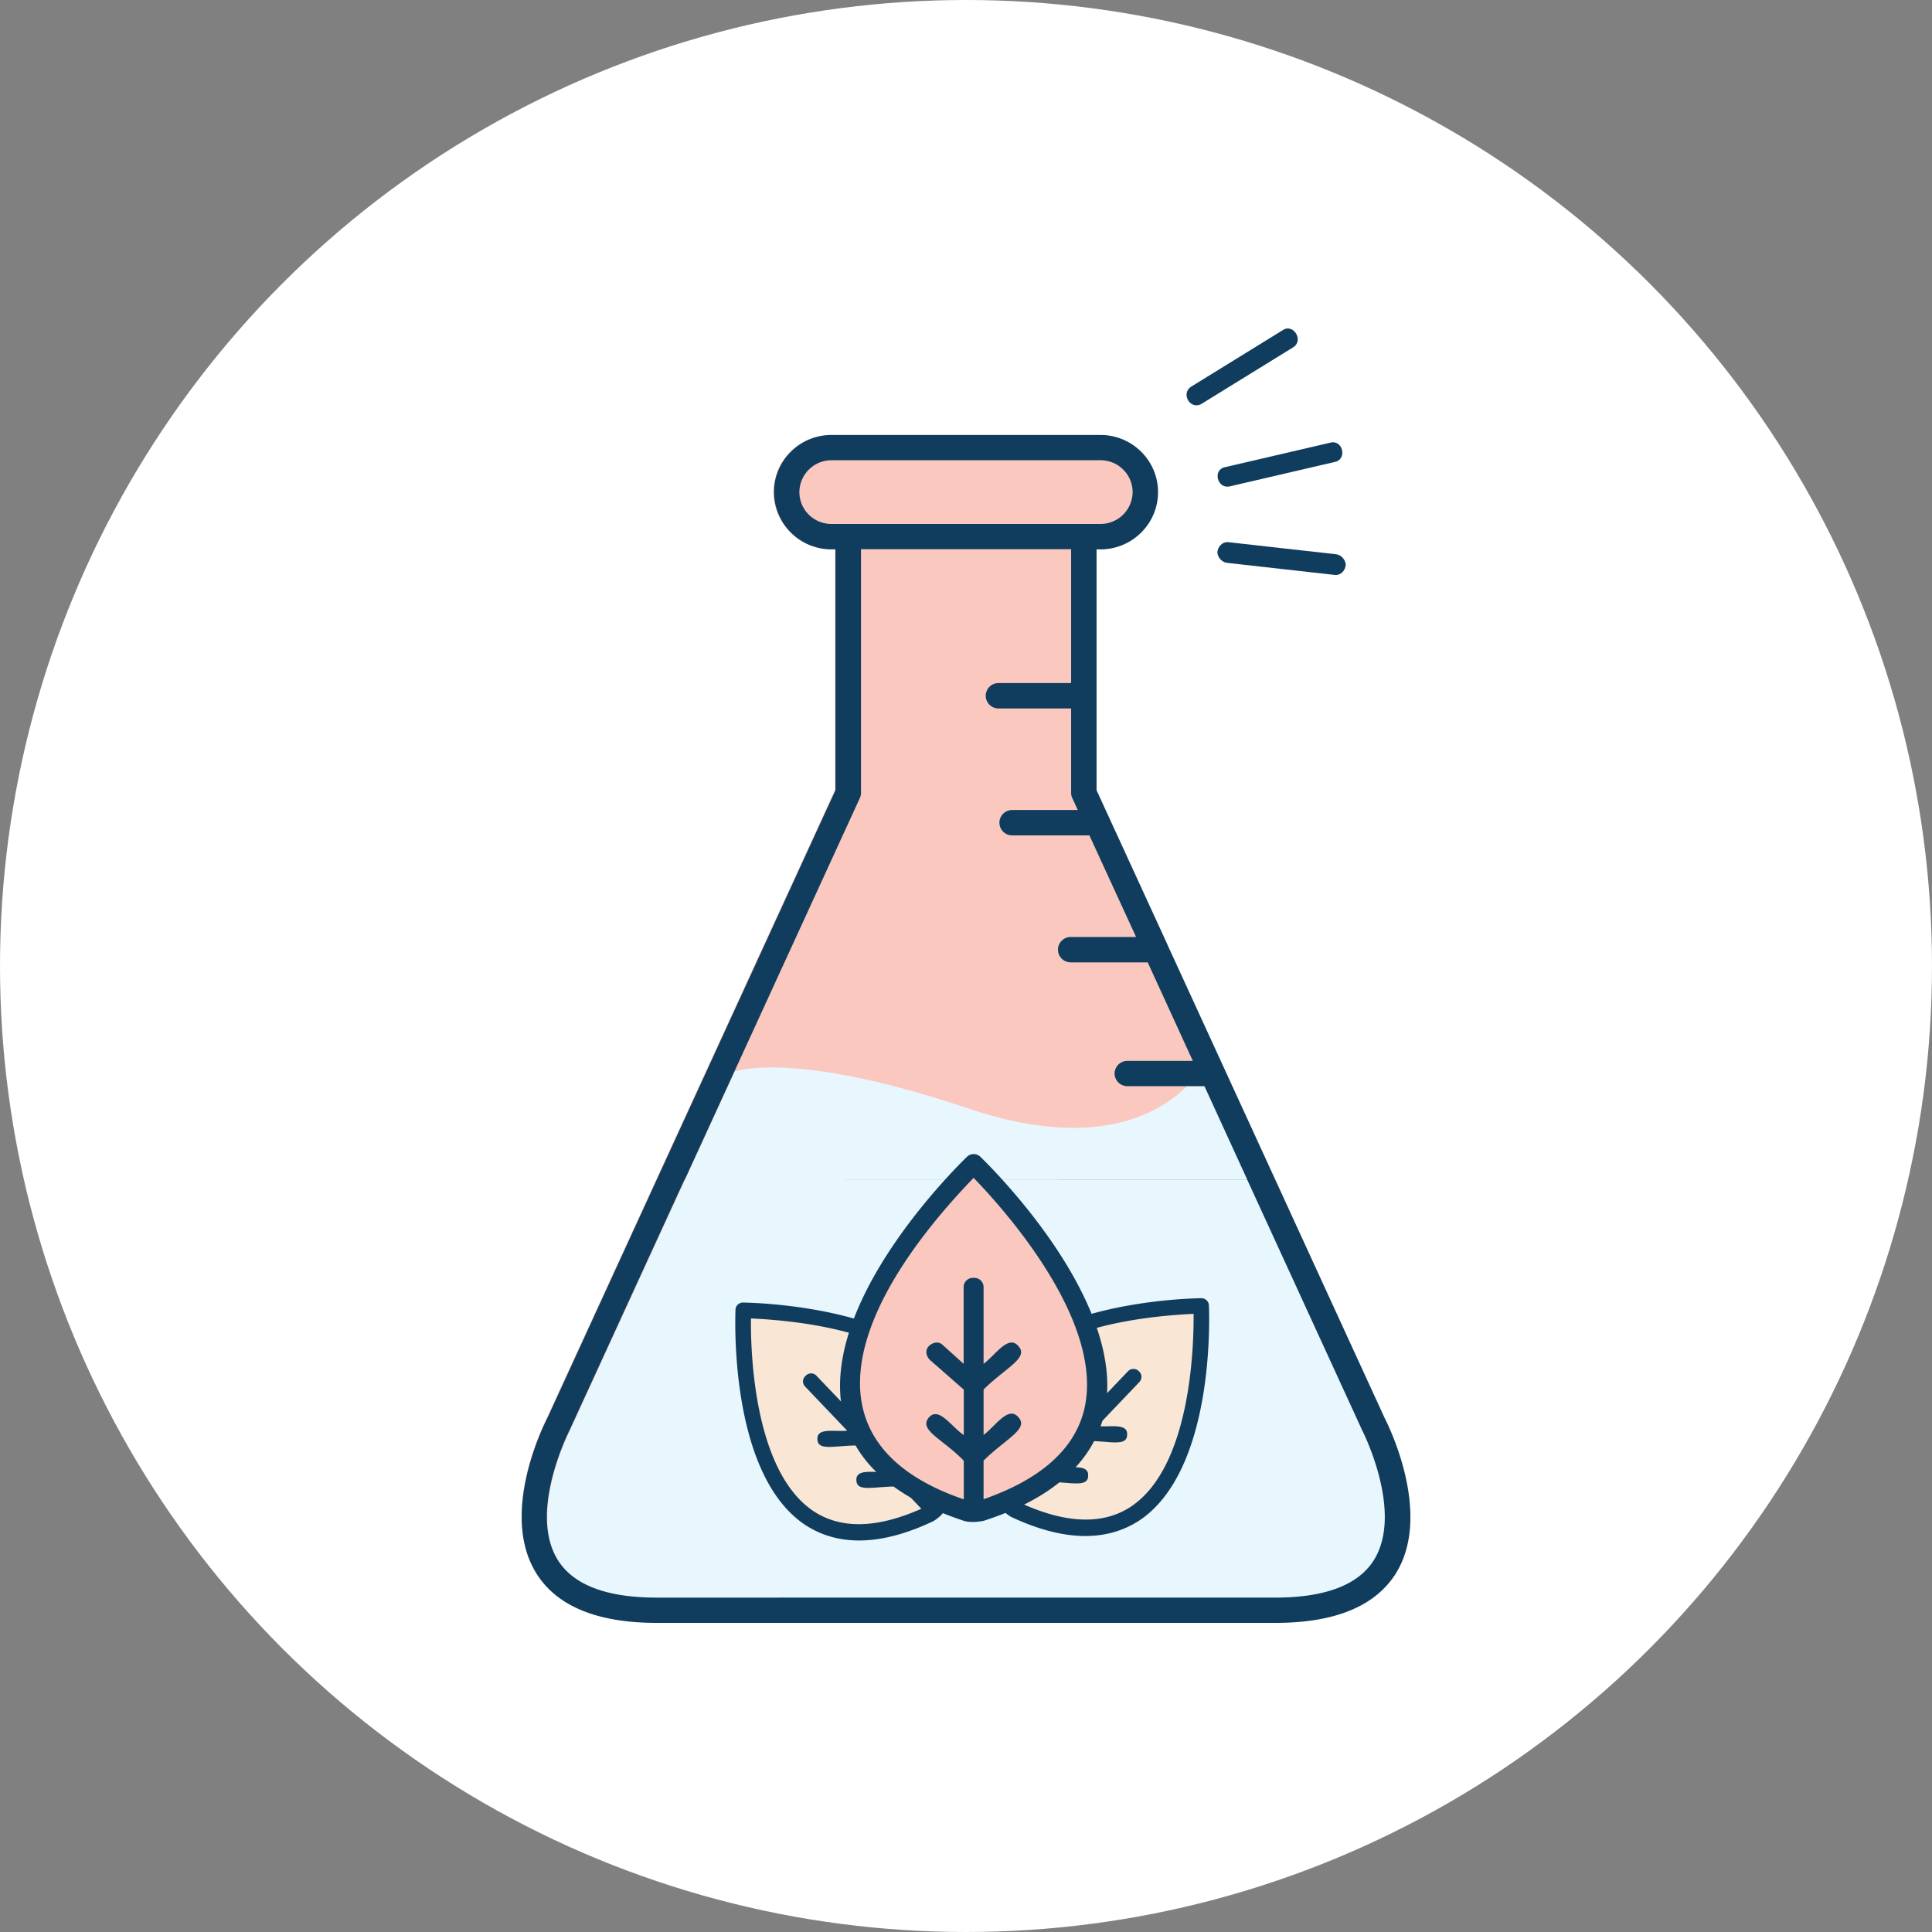 <svg xmlns="http://www.w3.org/2000/svg" width="100" height="100" fill="none"  xmlns:v="https://vecta.io/nano"><rect width="100%" height="100%" fill="#808080" stroke="none"/><circle cx="50" cy="50" r="50" fill="#fff"/><g clip-path="url(#A)"><path d="M71.618 73.347L60.397 48.893c-.013-.026-.02-.053-.033-.079l-3.645-7.945v-12.44h.205c1.641 0 2.977-1.328 2.977-2.957s-1.336-2.957-2.977-2.957H43.011c-1.641 0-2.977 1.328-2.977 2.957s1.336 2.957 2.977 2.957h.205v12.447L28.323 73.347c-.185.361-2.461 4.909-.582 7.978 1.052 1.722 3.149 2.596 6.239 2.596h31.974c3.09 0 5.187-.874 6.239-2.596 1.885-3.062-.39-7.617-.576-7.978z" fill="#fac8be"/><path d="M71.148 80.754c-.801 1.308-2.527 1.965-5.121 1.965H34c-2.6 0-4.32-.664-5.121-1.965-1.535-2.497.615-6.684.635-6.723.007-.007.007-.02.013-.033l8.501-18.533s3.017-1.157 12.1 1.912 11.908-1.912 11.908-1.912l8.455 18.533c.007.013.007.02.013.033.026.046 2.17 4.226.642 6.723z" fill="#e8f6fd"/><g fill="#103d5e"><path d="M71.677 73.413l-11.234-24.48c-.013-.026-.02-.053-.033-.079l-3.652-7.952V28.435h.205c1.641 0 2.977-1.328 2.977-2.964 0-1.63-1.336-2.957-2.977-2.957H43.037c-1.641 0-2.977 1.328-2.977 2.957a2.98 2.98 0 0 0 2.977 2.964h.205v12.467L28.323 73.413c-.185.362-2.461 4.922-.582 7.991C28.793 83.126 30.897 84 33.993 84H66.02c3.096 0 5.193-.874 6.252-2.596 1.866-3.069-.41-7.63-.595-7.991zM41.376 25.471a1.66 1.66 0 0 1 1.661-1.649h13.926c.92 0 1.661.743 1.661 1.649a1.66 1.66 0 0 1-1.661 1.649H43.037c-.92 0-1.661-.736-1.661-1.649zm23.175 35.58h-29.11 29.11zm-29.103 0l9.057-19.742a.64.64 0 0 0 .06-.269V28.428h10.876v6.927h-3.758a.66.66 0 0 0-.662.657.66.66 0 0 0 .662.657h3.758v4.37a.64.64 0 0 0 .06.269l.285.618h-3.394a.66.66 0 0 0-.662.657.66.66 0 0 0 .662.657h3.996l2.415 5.258h-3.381a.66.66 0 0 0-.662.657.66.66 0 0 0 .662.657h3.983l2.335 5.1h-3.387a.66.66 0 0 0-.662.651.66.66 0 0 0 .662.657h3.989l2.216 4.837-29.11-.007zm-.602 1.308h30.307zm29.705-1.308l5.928 12.92c.007.013.007.02.013.033.026.039 2.163 4.226.635 6.723-.8 1.301-2.521 1.965-5.121 1.965H33.98c-2.6 0-4.32-.664-5.121-1.965-1.535-2.497.615-6.684.635-6.723.007-.007.007-.02.013-.033l5.928-12.92m23.493 17.678c4.003-2.603 3.659-10.797 3.645-11.146a.39.39 0 0 0-.417-.388c-.344.007-8.601.118-11.002 4.232-1.019 1.774-.814 3.923.582 6.526.172.316.595.559.595.559 2.64 1.242 4.863 1.321 6.596.217z"/></g><path d="M61.78 68.004c.013 1.636-.126 7.978-3.301 10.016-1.416.9-3.268.835-5.518-.164l1.092-1.15c1.27-.033 2.263.342 2.269-.322.04-.631-.933-.375-1.541-.447l1.29-1.354c1.27-.033 2.263.342 2.269-.322.04-.631-.933-.375-1.541-.447l2.163-2.267c.165-.177.159-.407-.013-.572a.39.39 0 0 0-.576.013l-2.163 2.267-.093-1.144c-.007-.23-.212-.368-.443-.361s-.37.21-.364.44l.165 1.834-1.29 1.354c-.132-.624.073-1.551-.536-1.505-.688.079-.205 1.038-.199 2.274l-1.092 1.15c-3.381-6.414 2.468-8.957 9.421-9.293z" fill="#fae6d5"/><path d="M48.31 78.736s.417-.243.595-.559c1.403-2.603 1.601-4.745.582-6.526-2.401-4.107-10.651-4.219-11.002-4.232a.39.39 0 0 0-.417.388c-.007.342-.351 8.537 3.645 11.146 1.74 1.117 3.963 1.032 6.596-.217z" fill="#103d5e"/><path d="M48.29 77.533l-1.092-1.15c.007-1.236.496-2.195-.198-2.274-.602-.046-.397.881-.536 1.505l-1.29-1.354.165-1.833c.007-.23-.132-.434-.364-.44s-.437.131-.443.361l-.093 1.144-2.163-2.267a.38.38 0 0 0-.576-.013c-.179.164-.185.394-.013.572l2.163 2.267c-.609.072-1.581-.184-1.541.447.013.657 1.006.283 2.269.322l1.29 1.354c-.609.072-1.581-.184-1.541.447.013.657 1.006.283 2.269.322l1.092 1.15c-2.249.999-4.102 1.065-5.518.164-3.176-2.037-3.321-8.379-3.301-10.016 6.953.335 12.802 2.872 9.421 9.293z" fill="#fae6d5"/><path d="M57.142 73.242c1.389-5.829-6.073-13.045-6.384-13.354a.5.5 0 0 0-.721 0c-.311.309-7.774 7.518-6.384 13.354.615 2.504 2.679 4.298 6.232 5.474.43.138 1.032 0 1.032 0 3.493-1.124 5.604-2.964 6.225-5.474z" fill="#103d5e"/><path d="M50.394 60.966c1.442 1.485 6.847 7.42 5.716 12.026-.516 2.044-2.263 3.582-5.2 4.607v-1.998c1.131-1.124 2.368-1.636 1.8-2.247-.516-.611-1.184.46-1.8.92v-2.353c1.131-1.124 2.368-1.636 1.8-2.248-.516-.611-1.184.46-1.8.92v-3.937a.48.48 0 0 0-.516-.513.48.48 0 0 0-.516.513v3.937l-1.078-.973c-.205-.204-.516-.151-.721.053s-.152.513.053.716l1.753 1.538v2.353c-.668-.46-1.29-1.485-1.8-.92-.569.664.721 1.124 1.8 2.248v1.998c-8.707-2.977-5.564-10.344.509-16.64z" fill="#fac8be"/><g fill="#103d5e"><path d="M63.552 29.138l5.564.624c.278.013.516-.217.542-.539-.033-.289-.265-.526-.542-.539l-5.564-.624c-.278-.013-.516.217-.543.539.033.289.265.526.543.539zm-1.362-8.234l4.73-2.918c.589-.342.033-1.255-.509-.907l-4.73 2.918c-.595.342-.086 1.249.509.907zm1.462 4.271l5.452-1.268c.642-.145.397-1.176-.258-.992l-5.452 1.268c-.642.145-.384 1.137.258.992z"/></g></g><defs><clipPath id="A"><path fill="#fff" transform="translate(27 17)" d="M0 0h46v67H0z"/></clipPath></defs></svg>